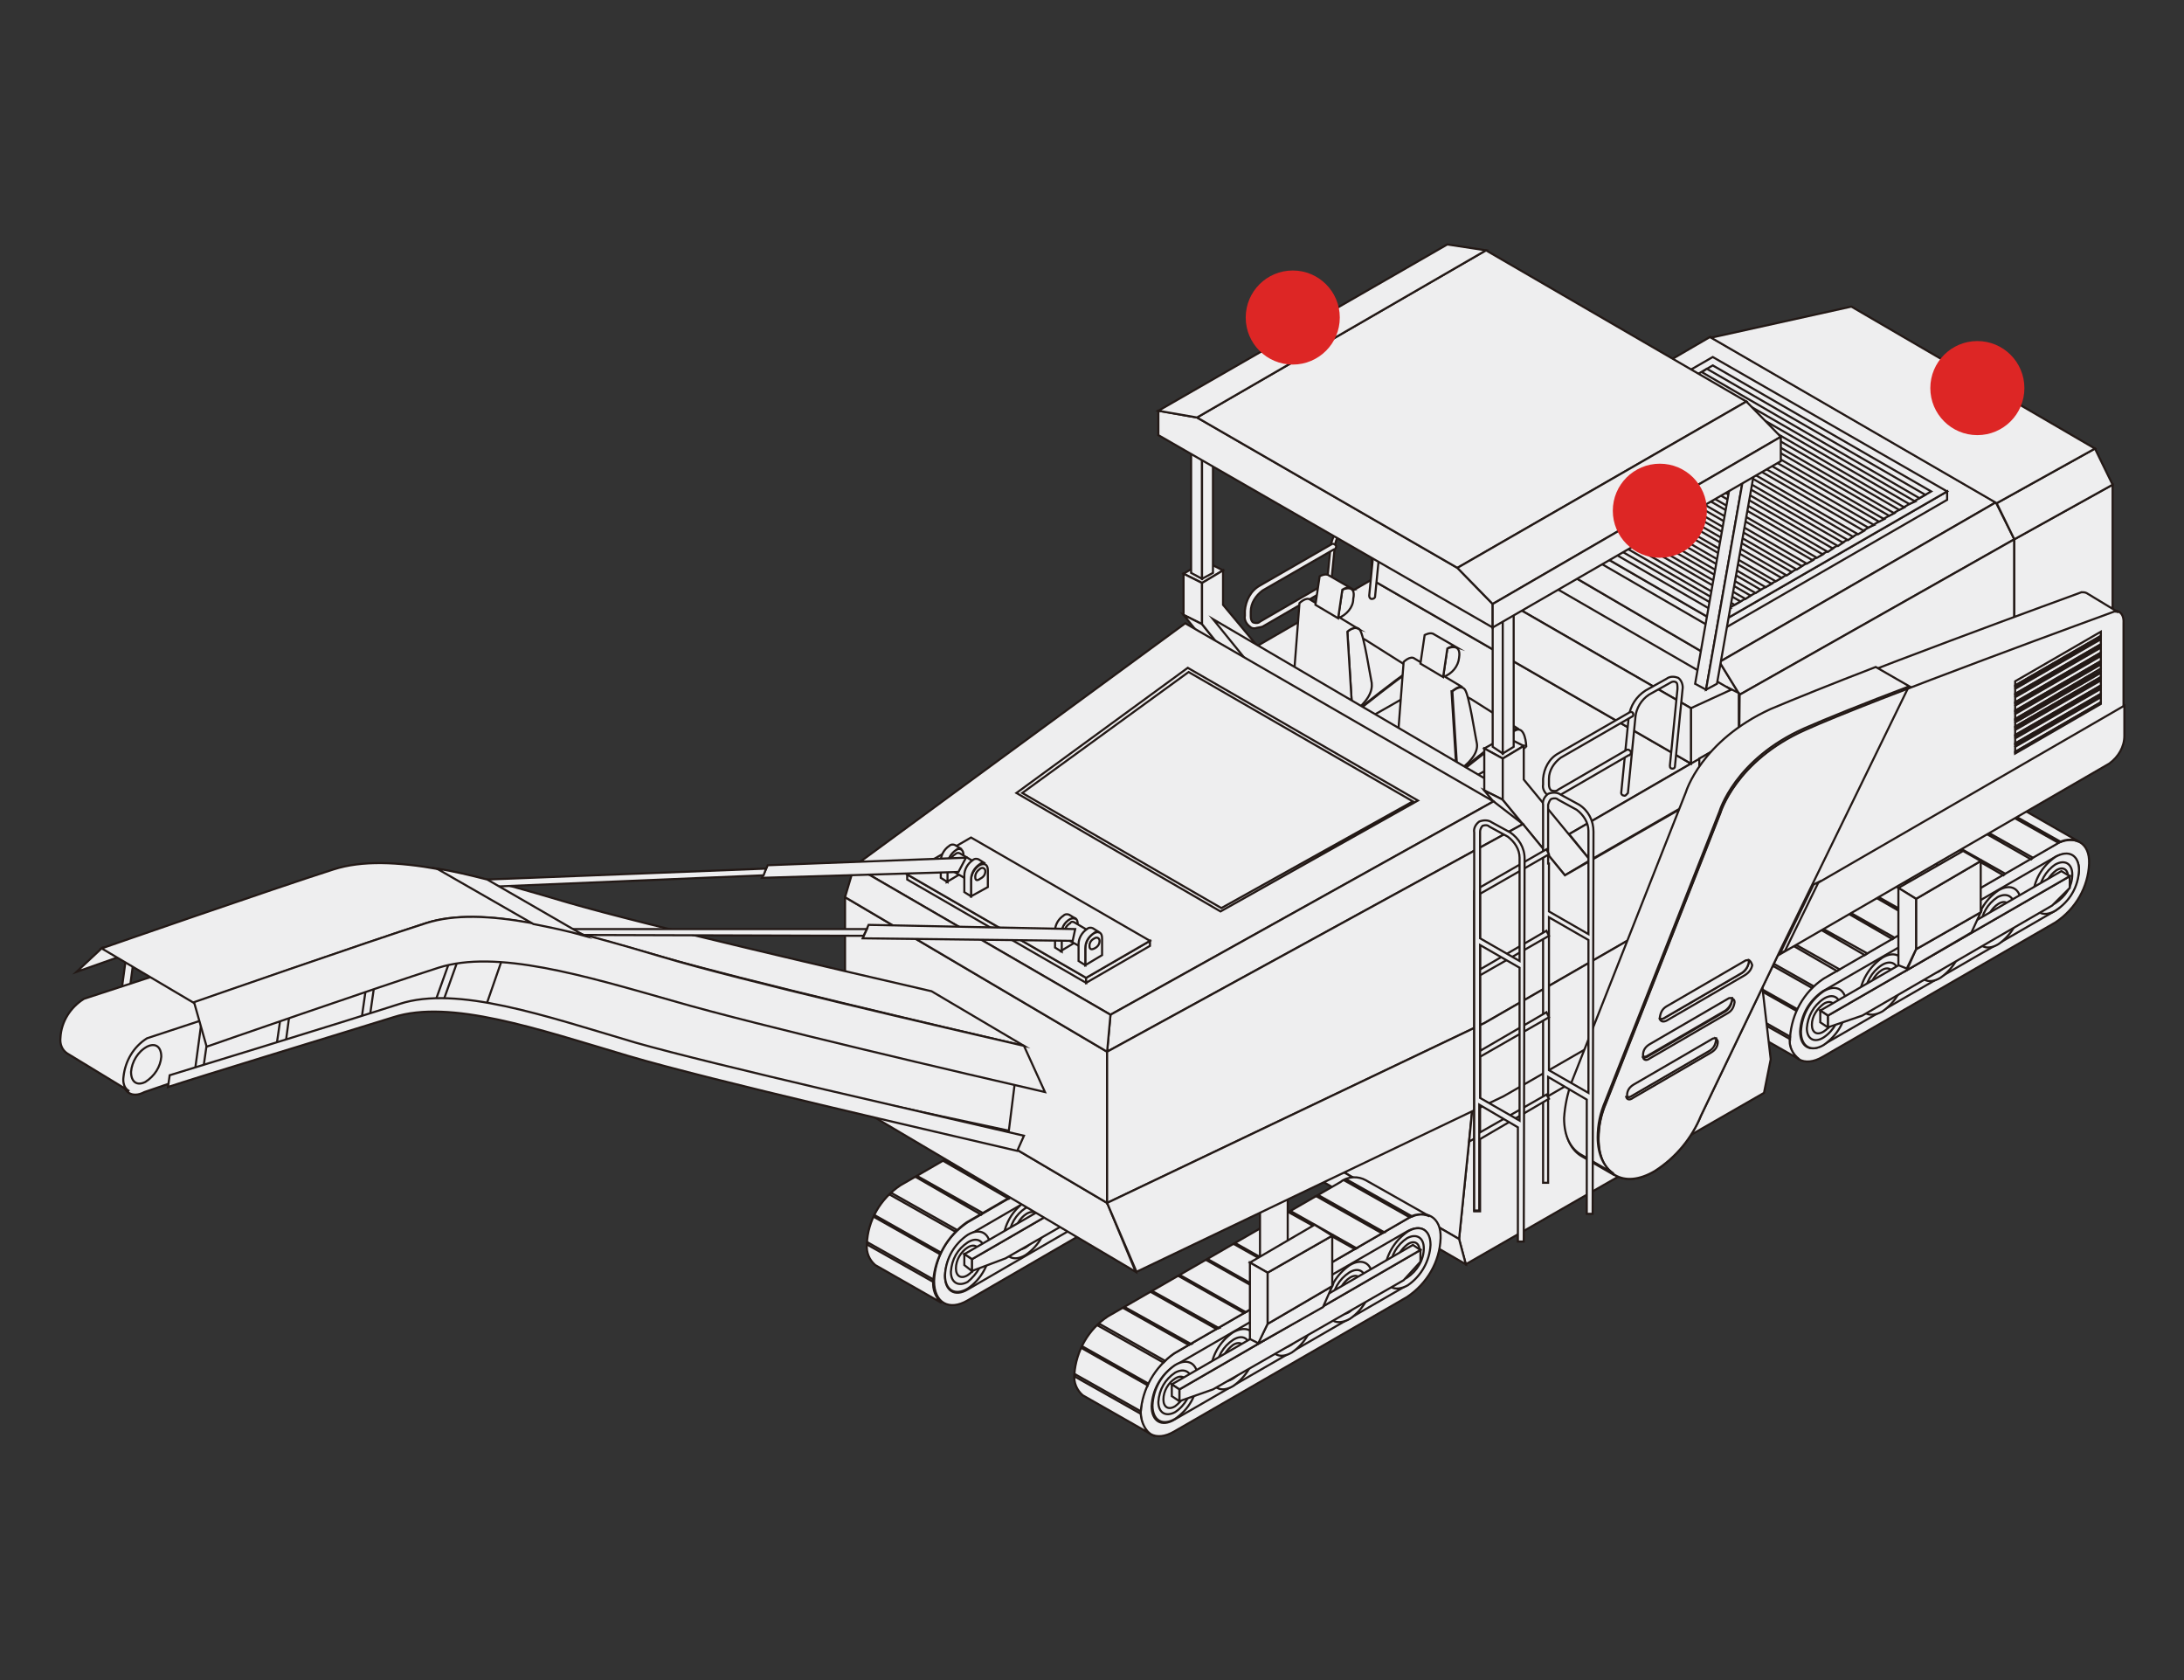 <?xml version="1.0" encoding="utf-8"?>
<!-- Generator: Adobe Illustrator 26.0.1, SVG Export Plug-In . SVG Version: 6.00 Build 0)  -->
<svg version="1.1" id="Layer_1" xmlns="http://www.w3.org/2000/svg" xmlns:xlink="http://www.w3.org/1999/xlink" x="0px" y="0px"
	 viewBox="0 0 260 200" style="enable-background:new 0 0 260 200;" xml:space="preserve">
<rect x="0" y="0" width="260" height="200" fill="#333333" stroke="none"/>
<style type="text/css">
	.st0{fill:#EEEEEF;stroke:#231916;stroke-width:0.25;stroke-miterlimit:10;}
	.st1{fill:#DD2625;}
</style>
<g id="Layer_2_00000060014251160537814460000012240959918324678551_">
	<g id="Layer_1-2">
		<path class="st0" d="M244.7,100.5l-27.7,16c-2.4,1.6-3.9,4.1-4,7c0,2.6,1.8,3.6,4,2.3l27.7-16c2.4-1.6,3.9-4.2,4-7
			C248.8,100.3,247,99.3,244.7,100.5z"/>
		<path class="st0" d="M244.7,102l-27.7,16c-1.6,1.1-2.6,2.8-2.7,4.8c0,1.8,1.2,2.5,2.7,1.6l27.7-16c1.6-1.1,2.6-2.8,2.8-4.8
			C247.5,101.9,246.3,101.2,244.7,102z"/>
		<path class="st0" d="M219.8,119.6c0-1.8-1.2-2.5-2.7-1.6c-1.6,1.1-2.6,2.8-2.7,4.8c0,1.8,1.2,2.5,2.7,1.6
			C218.7,123.3,219.8,121.5,219.8,119.6z"/>
		<path class="st0" d="M219.1,120c0-1.3-0.9-1.8-2-1.1c-1.2,0.8-1.9,2.1-2,3.5c0,1.3,0.9,1.8,2,1.1C218.3,122.7,219,121.4,219.1,120
			z"/>
		<path class="st0" d="M218.5,120.3c0-0.9-0.6-1.3-1.4-0.8c-0.8,0.6-1.4,1.5-1.4,2.5c0,0.9,0.6,1.3,1.4,0.8
			C217.9,122.3,218.5,121.3,218.5,120.3z"/>
		<path class="st0" d="M226.8,115.6c0-1.8-1.2-2.5-2.7-1.6c-1.6,1.1-2.6,2.8-2.8,4.8c0,1.8,1.2,2.5,2.8,1.6
			C225.7,119.3,226.7,117.5,226.8,115.6z"/>
		<path class="st0" d="M226,116c0-1.3-0.9-1.8-2-1.1c-1.2,0.8-1.9,2.1-2,3.5c0,1.3,0.9,1.8,2,1.1C225.2,118.7,225.9,117.4,226,116z"
			/>
		<path class="st0" d="M225.4,116.3c0-0.9-0.6-1.3-1.4-0.8c-0.8,0.5-1.4,1.5-1.4,2.5c0,0.9,0.6,1.3,1.4,0.8
			C224.9,118.3,225.4,117.4,225.4,116.3z"/>
		<path class="st0" d="M233.7,111.6c0-1.8-1.2-2.5-2.7-1.6c-1.6,1.1-2.6,2.8-2.7,4.8c0,1.8,1.2,2.5,2.7,1.6
			C232.6,115.3,233.6,113.5,233.7,111.6z"/>
		<path class="st0" d="M232.9,112c0-1.3-0.9-1.8-2-1.1c-1.2,0.8-1.9,2-2,3.5c0,1.3,0.9,1.8,2,1.2C232.1,114.7,232.8,113.4,232.9,112
			z"/>
		<path class="st0" d="M232.4,112.4c0-0.9-0.6-1.3-1.4-0.8c-0.8,0.6-1.4,1.5-1.4,2.5c0,0.9,0.6,1.3,1.4,0.8
			C231.8,114.3,232.3,113.4,232.4,112.4z"/>
		<path class="st0" d="M240.6,107.6c0-1.8-1.2-2.5-2.7-1.6c-1.6,1.1-2.6,2.8-2.7,4.8c0,1.8,1.2,2.5,2.7,1.6
			C239.5,111.3,240.5,109.5,240.6,107.6z"/>
		<path class="st0" d="M239.8,108c0-1.3-0.9-1.8-2-1.2c-1.2,0.8-1.9,2-2,3.5c0,1.3,0.9,1.8,2,1.2C239,110.7,239.8,109.4,239.8,108z"
			/>
		<path class="st0" d="M239.3,108.4c0-0.9-0.6-1.3-1.4-0.8c-0.8,0.5-1.4,1.5-1.4,2.5c0,0.9,0.6,1.3,1.4,0.8
			C238.7,110.3,239.2,109.4,239.3,108.4z"/>
		<path class="st0" d="M247.5,103.6c0-1.8-1.2-2.5-2.8-1.6c-1.6,1.1-2.6,2.8-2.7,4.8c0,1.8,1.2,2.5,2.7,1.6
			C246.4,107.3,247.4,105.6,247.5,103.6z"/>
		<path class="st0" d="M246.7,104.1c0-1.3-0.9-1.8-2-1.2c-1.2,0.8-1.9,2.1-2,3.5c0,1.3,0.9,1.8,2,1.1
			C245.9,106.7,246.7,105.5,246.7,104.1z"/>
		<path class="st0" d="M246.2,104.4c0-0.9-0.6-1.3-1.4-0.8c-0.8,0.6-1.4,1.5-1.4,2.5c0,0.9,0.6,1.3,1.4,0.8
			C245.6,106.3,246.1,105.4,246.2,104.4z"/>
		<polygon class="st0" points="246.4,105.7 244.3,107.8 221.7,120.9 217.6,122.3 217.6,120.9 246.4,104.3 		"/>
		<path class="st0" d="M213.1,123.5c0.2-2.8,1.6-5.4,4-7l27.7-16c0.8-0.6,1.8-0.7,2.7-0.3l0,0l-7.5-4.3c-0.9-0.5-2.1-0.5-3,0.2
			l-27.7,16c-2.4,1.6-3.9,4.2-4,7c-0.1,0.9,0.3,1.9,1,2.5l7.9,4.5l0,0C213.4,125.5,212.9,124.5,213.1,123.5z"/>
		<path class="st0" d="M245.3,100.2l-0.3,0.1l-7.8-4.4l0.3-0.1L245.3,100.2z"/>
		<polygon class="st0" points="242,102.1 241.8,102.3 233.9,97.8 234.2,97.7 		"/>
		<polygon class="st0" points="238.7,104 238.5,104.2 230.7,99.7 230.9,99.6 		"/>
		<polygon class="st0" points="235.4,105.9 235.2,106.1 227.4,101.6 227.6,101.5 		"/>
		<polygon class="st0" points="232.1,107.8 231.9,108 224.1,103.5 224.3,103.4 		"/>
		<polygon class="st0" points="228.8,109.7 228.6,109.9 220.8,105.4 221,105.3 		"/>
		<polygon class="st0" points="225.5,111.6 225.3,111.8 217.5,107.3 217.7,107.2 		"/>
		<polygon class="st0" points="222.3,113.5 222,113.7 214.2,109.2 214.4,109.1 		"/>
		<polygon class="st0" points="219,115.4 218.7,115.6 210.9,111.1 211.2,111 		"/>
		<path class="st0" d="M215.9,117.4l-0.2,0.2l-7.8-4.4c0.1-0.1,0.1-0.1,0.2-0.2L215.9,117.4z"/>
		<path class="st0" d="M213.9,120.1l-0.1,0.2l-7.8-4.4c0-0.1,0.1-0.2,0.1-0.2L213.9,120.1z"/>
		<path class="st0" d="M213.1,123.5v0.2l-7.8-4.4v-0.3l7.8,4.4V123.5z"/>
		<path class="st0" d="M230.1,84.4c-0.7-0.4-1.5-0.4-2.3,0c-0.3,0.1-0.4,0.4-0.5,0.7v20.2c0,0.3,0.2,0.5,0.5,0.7
			c0.7,0.4,1.5,0.4,2.3,0c0.3-0.1,0.4-0.4,0.5-0.7V85.1C230.5,84.8,230.3,84.5,230.1,84.4z"/>
		<polygon class="st0" points="246.4,104.3 217.6,120.9 216.7,120.3 245.4,103.7 		"/>
		<polygon class="st0" points="217.6,122.3 216.7,121.7 216.7,120.3 217.6,120.9 		"/>
		<polygon class="st0" points="234.7,111 227,115.5 228.1,113 235.8,108.6 		"/>
		<polygon class="st0" points="235.8,108.6 228.1,113 228.1,107 235.8,102.5 		"/>
		<polygon class="st0" points="235.8,102.5 228.1,107 226,105.7 233.7,101.3 		"/>
		<polygon class="st0" points="227,115.3 226,114.9 226,105.7 228.1,107 228.1,113 		"/>
		<polygon class="st0" points="175.3,131.8 209.2,112.3 210.8,126.1 210,130.1 174.5,150.5 173.7,147.5 		"/>
		<polygon class="st0" points="173.7,147.5 135.9,125.6 137.4,109.9 175.3,131.8 		"/>
		<polygon class="st0" points="173.7,147.5 135.9,125.6 136.6,128.6 174.5,150.5 		"/>
		<polygon class="st0" points="209.2,112.3 175.3,131.8 174.9,135.9 209.6,115.9 		"/>
		<path class="st0" d="M167.5,145.1l-27.7,16c-2.4,1.6-3.9,4.2-4,7c0,2.6,1.8,3.6,4,2.3l27.7-16c2.4-1.6,3.9-4.2,4-7
			C171.6,144.9,169.8,143.8,167.5,145.1z"/>
		<path class="st0" d="M167.5,146.6l-27.7,16c-1.6,1.1-2.6,2.8-2.7,4.8c0,1.8,1.2,2.5,2.7,1.6l27.7-16c1.6-1.1,2.6-2.8,2.7-4.8
			C170.3,146.4,169.1,145.7,167.5,146.6z"/>
		<path class="st0" d="M142.6,164.1c0-1.8-1.2-2.5-2.7-1.6c-1.6,1.1-2.6,2.8-2.7,4.8c0,1.8,1.2,2.5,2.7,1.6
			C141.5,167.8,142.5,166.1,142.6,164.1z"/>
		<path class="st0" d="M141.9,164.6c0-1.3-0.9-1.8-2-1.2c-1.2,0.8-1.9,2-2,3.5c0,1.3,0.9,1.8,2,1.2
			C141.1,167.3,141.8,166,141.9,164.6z"/>
		<path class="st0" d="M141.3,164.9c0-0.9-0.6-1.3-1.4-0.8c-0.8,0.5-1.4,1.5-1.4,2.5c0,0.9,0.6,1.3,1.4,0.8
			C140.7,166.8,141.3,165.9,141.3,164.9z"/>
		<path class="st0" d="M149.6,160.2c0-1.8-1.2-2.5-2.8-1.6c-1.6,1.1-2.6,2.8-2.7,4.8c0,1.8,1.2,2.5,2.7,1.6
			C148.4,163.9,149.4,162.1,149.6,160.2z"/>
		<path class="st0" d="M148.8,160.6c0-1.3-0.9-1.8-2-1.1c-1.2,0.8-1.9,2-2,3.5c0,1.3,0.9,1.8,2,1.1C148,163.3,148.7,162,148.8,160.6
			z"/>
		<path class="st0" d="M148.2,160.9c0-0.9-0.6-1.3-1.4-0.8c-0.8,0.6-1.4,1.5-1.4,2.5c0,0.9,0.6,1.3,1.4,0.8
			C147.6,162.8,148.2,161.9,148.2,160.9z"/>
		<path class="st0" d="M156.5,156.2c0-1.8-1.2-2.5-2.7-1.6c-1.6,1.1-2.6,2.8-2.7,4.8c0,1.8,1.2,2.5,2.7,1.6
			C155.4,159.9,156.4,158.1,156.5,156.2z"/>
		<path class="st0" d="M155.7,156.6c0-1.3-0.9-1.8-2-1.1c-1.2,0.8-1.9,2.1-2,3.5c0,1.3,0.9,1.8,2,1.1
			C154.9,159.3,155.6,158,155.7,156.6z"/>
		<path class="st0" d="M155.2,156.9c0-0.9-0.6-1.3-1.4-0.8c-0.8,0.6-1.4,1.5-1.4,2.5c0,0.9,0.6,1.3,1.4,0.8
			C154.6,158.8,155.1,157.9,155.2,156.9z"/>
		<path class="st0" d="M163.4,152.2c0-1.8-1.2-2.5-2.7-1.6c-1.6,1.1-2.6,2.8-2.8,4.8c0,1.8,1.2,2.5,2.8,1.6
			C162.3,155.9,163.3,154.1,163.4,152.2z"/>
		<path class="st0" d="M162.6,152.6c0-1.3-0.9-1.8-2-1.1c-1.2,0.8-1.9,2-2,3.5c0,1.3,0.9,1.8,2,1.2
			C161.8,155.3,162.5,154,162.6,152.6z"/>
		<path class="st0" d="M162.1,152.9c0-0.9-0.6-1.3-1.4-0.8c-0.8,0.5-1.4,1.5-1.4,2.5c0,0.9,0.6,1.3,1.4,0.8
			C161.5,154.8,162,153.9,162.1,152.9z"/>
		<path class="st0" d="M170.3,148.2c0-1.8-1.2-2.5-2.7-1.6c-1.6,1.1-2.6,2.8-2.8,4.8c0,1.8,1.2,2.5,2.8,1.6
			C169.2,151.9,170.2,150.1,170.3,148.2z"/>
		<path class="st0" d="M169.5,148.6c0-1.3-0.9-1.8-2-1.2c-1.2,0.8-1.9,2-2,3.5c0,1.3,0.9,1.8,2,1.2
			C168.7,151.3,169.5,150,169.5,148.6z"/>
		<path class="st0" d="M169,148.9c0-0.9-0.6-1.3-1.4-0.8c-0.8,0.6-1.4,1.5-1.4,2.5c0,0.9,0.6,1.3,1.4,0.8
			C168.4,150.9,168.9,149.9,169,148.9z"/>
		<polygon class="st0" points="169.1,150.2 167.1,152.4 144.4,165.4 140.4,166.8 140.4,165.4 169.1,148.8 		"/>
		<path class="st0" d="M135.8,168.1c0.2-2.8,1.7-5.4,4-7l27.7-16c0.8-0.6,1.8-0.7,2.7-0.3l0,0l-7.6-4.3c-0.9-0.5-2.1-0.5-3,0.2
			l-27.7,16c-2.3,1.5-3.8,4.1-4,6.9c-0.1,1,0.3,1.9,1,2.5l7.9,4.5l0,0C136.2,170,135.8,169.1,135.8,168.1z"/>
		<path class="st0" d="M168.1,144.8l-0.3,0.1l-7.8-4.4l0.3-0.1L168.1,144.8z"/>
		<polygon class="st0" points="164.8,146.7 164.5,146.8 156.7,142.4 157,142.3 		"/>
		<polygon class="st0" points="161.5,148.6 161.3,148.7 153.4,144.3 153.7,144.2 		"/>
		<polygon class="st0" points="158.2,150.5 158,150.6 150.1,146.2 150.4,146.1 		"/>
		<polygon class="st0" points="154.9,152.4 154.7,152.5 146.9,148.1 147.1,148 		"/>
		<polygon class="st0" points="151.6,154.3 151.4,154.4 143.6,150 143.8,149.9 		"/>
		<polygon class="st0" points="148.3,156.2 148.1,156.3 140.3,151.9 140.5,151.8 		"/>
		<polygon class="st0" points="145.1,158.1 144.8,158.2 137,153.8 137.2,153.7 		"/>
		<polygon class="st0" points="141.8,160 141.5,160.1 133.7,155.7 133.9,155.6 		"/>
		<path class="st0" d="M138.7,162l-0.2,0.2l-7.8-4.4l0.2-0.2L138.7,162z"/>
		<path class="st0" d="M136.7,164.7c0,0.1-0.1,0.1-0.1,0.2l-7.8-4.4c0-0.1,0.1-0.1,0.1-0.2L136.7,164.7z"/>
		<path class="st0" d="M135.8,168.1c0,0.1,0,0.1,0,0.2l-7.8-4.4v-0.3l7.8,4.4C135.8,168,135.8,168.1,135.8,168.1z"/>
		<path class="st0" d="M152.8,129c-0.7-0.4-1.5-0.4-2.3,0c-0.3,0.1-0.4,0.4-0.5,0.7v20.2c0,0.3,0.2,0.5,0.5,0.7
			c0.7,0.4,1.5,0.4,2.3,0c0.3-0.1,0.4-0.4,0.5-0.7v-20.2C153.3,129.3,153.1,129.1,152.8,129z"/>
		<polygon class="st0" points="169.1,148.8 140.4,165.4 139.5,164.8 168.2,148.2 		"/>
		<polygon class="st0" points="140.4,166.8 139.5,166.2 139.5,164.8 140.4,165.4 		"/>
		<polygon class="st0" points="157.5,155.6 149.7,160 150.9,157.6 158.6,153.1 		"/>
		<polygon class="st0" points="158.6,153.1 150.9,157.6 150.9,151.5 158.6,147.1 		"/>
		<polygon class="st0" points="158.6,147.1 150.9,151.5 148.8,150.3 156.5,145.8 		"/>
		<polygon class="st0" points="149.8,159.9 148.8,159.4 148.8,150.3 150.9,151.5 150.9,157.6 		"/>
		<path class="st0" d="M142.8,129.5l-27.6,16c-2.4,1.6-3.9,4.2-4,7c0,2.6,1.8,3.6,4,2.3l27.6-16c2.4-1.5,3.9-4.1,4-7
			C146.9,129.3,145.1,128.2,142.8,129.5z"/>
		<path class="st0" d="M142.8,131.1l-27.6,16c-1.6,1.1-2.6,2.8-2.7,4.8c0,1.8,1.2,2.5,2.7,1.6l27.6-16c1.6-1.1,2.6-2.8,2.8-4.8
			C145.6,130.8,144.3,130.2,142.8,131.1z"/>
		<path class="st0" d="M117.9,148.6c0-1.8-1.2-2.5-2.7-1.6c-1.6,1.1-2.6,2.8-2.7,4.8c0,1.8,1.2,2.5,2.7,1.6
			C116.8,152.3,117.8,150.5,117.9,148.6z"/>
		<path class="st0" d="M117.2,149c0-1.3-0.9-1.8-2-1.1c-1.2,0.8-1.9,2-2,3.5c0,1.3,0.9,1.8,2,1.2C116.3,151.7,117.1,150.4,117.2,149
			z"/>
		<path class="st0" d="M116.6,149.3c0-0.9-0.6-1.3-1.4-0.8c-0.8,0.5-1.4,1.5-1.4,2.5c0,0.9,0.6,1.3,1.4,0.8
			C116,151.3,116.5,150.3,116.6,149.3z"/>
		<path class="st0" d="M124.8,144.6c0-1.8-1.2-2.5-2.7-1.6c-1.6,1.1-2.6,2.8-2.7,4.8c0,1.8,1.2,2.5,2.7,1.6
			C123.7,148.3,124.7,146.5,124.8,144.6z"/>
		<path class="st0" d="M124.1,145c0-1.3-0.9-1.8-2-1.2c-1.2,0.8-1.9,2-2,3.5c0,1.3,0.9,1.8,2,1.2C123.3,147.7,124,146.4,124.1,145z"
			/>
		<path class="st0" d="M123.6,145.3c0-0.9-0.6-1.3-1.4-0.8c-0.8,0.5-1.4,1.5-1.4,2.5c0,0.9,0.6,1.3,1.4,0.8
			C123,147.3,123.5,146.3,123.6,145.3z"/>
		<path class="st0" d="M131.7,140.6c0-1.8-1.2-2.5-2.7-1.6c-1.6,1.1-2.6,2.8-2.7,4.8c0,1.8,1.2,2.5,2.7,1.6
			C130.6,144.3,131.6,142.5,131.7,140.6z"/>
		<path class="st0" d="M131,141c0-1.3-0.9-1.8-2-1.2c-1.2,0.8-1.9,2.1-2,3.5c0,1.3,0.9,1.8,2,1.1C130.2,143.7,130.9,142.4,131,141z"
			/>
		<path class="st0" d="M130.4,141.3c0-0.9-0.6-1.3-1.4-0.8c-0.8,0.6-1.4,1.5-1.4,2.5c0,0.9,0.6,1.3,1.4,0.8
			C129.8,143.3,130.4,142.4,130.4,141.3z"/>
		<path class="st0" d="M138.7,136.6c0-1.8-1.2-2.5-2.7-1.6c-1.6,1.1-2.6,2.8-2.7,4.8c0,1.8,1.2,2.5,2.7,1.6
			C137.6,140.3,138.6,138.5,138.7,136.6z"/>
		<path class="st0" d="M137.9,137c0-1.3-0.9-1.8-2-1.1c-1.2,0.8-1.9,2-2,3.5c0,1.3,0.9,1.8,2,1.1C137.1,139.7,137.8,138.4,137.9,137
			z"/>
		<path class="st0" d="M137.3,137.4c0-0.9-0.6-1.3-1.4-0.8c-0.8,0.6-1.4,1.5-1.4,2.5c0,0.9,0.6,1.3,1.4,0.8
			C136.8,139.3,137.3,138.4,137.3,137.4z"/>
		<path class="st0" d="M145.6,132.6c0-1.8-1.2-2.5-2.8-1.6c-1.6,1.1-2.6,2.8-2.7,4.8c0,1.8,1.2,2.5,2.7,1.6
			C144.4,136.3,145.5,134.5,145.6,132.6z"/>
		<path class="st0" d="M144.8,133c0-1.3-0.9-1.8-2-1.1c-1.2,0.8-1.9,2.1-2,3.5c0,1.3,0.9,1.8,2,1.1C144,135.7,144.7,134.4,144.8,133
			z"/>
		<path class="st0" d="M144.2,133.4c0-0.9-0.6-1.3-1.4-0.8c-0.8,0.6-1.4,1.5-1.4,2.5c0,0.9,0.6,1.3,1.4,0.8
			C143.7,135.3,144.2,134.4,144.2,133.4z"/>
		<polygon class="st0" points="144.4,134.7 142.3,136.8 119.7,149.8 115.7,151.3 115.7,149.9 144.4,133.3 		"/>
		<path class="st0" d="M111.1,152.5c0.2-2.8,1.7-5.4,4-7l27.6-16c0.8-0.6,1.8-0.7,2.7-0.3l0,0l-7.5-4.3c-0.9-0.5-2.1-0.4-3,0.2
			l-27.7,16c-2.4,1.6-3.9,4.2-4,7c-0.1,1,0.3,1.9,1,2.5l7.9,4.5l0,0C111.4,154.5,111,153.5,111.1,152.5z"/>
		<path class="st0" d="M143.4,129.3l-0.3,0.1l-7.9-4.4l0.3-0.1L143.4,129.3z"/>
		<polygon class="st0" points="140.1,131.1 139.8,131.3 132,126.8 132.3,126.7 		"/>
		<polygon class="st0" points="136.8,133 136.5,133.2 128.7,128.7 129,128.6 		"/>
		<polygon class="st0" points="133.5,134.9 133.3,135.1 125.4,130.6 125.7,130.5 		"/>
		<polygon class="st0" points="130.2,136.8 130,137 122.1,132.5 122.4,132.4 		"/>
		<polygon class="st0" points="126.9,138.7 126.7,138.9 118.8,134.4 119.1,134.3 		"/>
		<polygon class="st0" points="123.6,140.6 123.4,140.8 115.6,136.3 115.8,136.2 		"/>
		<polygon class="st0" points="120.3,142.5 120.1,142.7 112.3,138.2 112.5,138.1 		"/>
		<polygon class="st0" points="117,144.4 116.8,144.6 109,140.1 109.2,140 		"/>
		<path class="st0" d="M113.9,146.4l-0.2,0.2l-7.8-4.4l0.2-0.2L113.9,146.4z"/>
		<path class="st0" d="M112,149.1l-0.1,0.2l-7.8-4.4c0-0.1,0.1-0.1,0.1-0.2L112,149.1z"/>
		<path class="st0" d="M111.1,152.5v0.1l-7.8-4.4v-0.3l7.8,4.4V152.5z"/>
		<path class="st0" d="M128.1,113.4c-0.7-0.4-1.5-0.4-2.3,0c-0.3,0.1-0.4,0.4-0.5,0.7v20.2c0,0.3,0.2,0.5,0.5,0.7
			c0.7,0.4,1.5,0.4,2.3,0c0.3-0.1,0.4-0.4,0.5-0.7v-20.2C128.6,113.8,128.4,113.5,128.1,113.4z"/>
		<polygon class="st0" points="144.4,133.3 115.7,149.9 114.8,149.3 143.5,132.7 		"/>
		<polygon class="st0" points="115.7,151.3 114.8,150.6 114.8,149.3 115.7,149.9 		"/>
		<polygon class="st0" points="132.7,140 125,144.5 126.2,142 133.9,137.6 		"/>
		<polygon class="st0" points="133.9,137.6 126.2,142 126.2,136 133.9,131.5 		"/>
		<polygon class="st0" points="133.9,131.5 126.2,136 124.1,134.7 131.8,130.2 		"/>
		<polygon class="st0" points="125.1,144.3 124.1,143.9 124.1,134.7 126.2,136 126.2,142 		"/>
		<polygon class="st0" points="171,59.1 204.7,78.8 207.1,82.7 207,91.1 169.3,74.2 		"/>
		<polygon class="st0" points="203.6,40.1 171,59.1 204.7,78.8 237.6,59.8 		"/>
		<polygon class="st0" points="239.8,64.2 207.1,82.7 204.7,78.8 237.6,59.8 		"/>
		<polygon class="st0" points="239.8,95.5 206.8,114.5 207.1,82.7 239.8,64.2 		"/>
		<polygon class="st0" points="239.8,95.5 251.5,85.6 251.5,57.7 239.8,64.2 		"/>
		<polygon class="st0" points="237.7,59.9 249.4,53.4 251.5,57.7 239.8,64.2 		"/>
		<polygon class="st0" points="220.4,36.5 203.7,40.2 237.7,59.9 249.4,53.4 		"/>
		<polygon class="st0" points="176.8,59.1 176.8,58.1 204.6,74.2 204.6,75.2 		"/>
		<polygon class="st0" points="204.6,74.2 231.8,58.5 231.8,59.5 204.6,75.2 		"/>
		<polygon class="st0" points="176.8,58.1 203.9,42.5 231.8,58.5 204.6,74.2 		"/>
		<polygon class="st0" points="178.7,58.1 203.9,43.5 229.9,58.5 204.6,73.1 		"/>
		<polygon class="st0" points="229.2,58.9 228.5,59.3 228.5,59.3 202.6,44.3 203.2,43.9 		"/>
		<polygon class="st0" points="228,59.7 227.3,60 201.3,45 202,44.7 		"/>
		<polygon class="st0" points="226.7,60.4 226.1,60.7 200.1,45.7 200.8,45.4 		"/>
		<polygon class="st0" points="225.5,61.1 224.9,61.4 198.9,46.4 199.5,46.1 		"/>
		<polygon class="st0" points="224.3,61.8 223.7,62.1 197.7,47.1 198.3,46.8 		"/>
		<polygon class="st0" points="223.1,62.5 222.4,62.8 196.4,47.9 197.1,47.5 		"/>
		<polygon class="st0" points="221.9,63.2 221.2,63.6 195.2,48.6 195.9,48.2 		"/>
		<polygon class="st0" points="220.6,63.9 220,64.3 194,49.3 194.7,48.9 		"/>
		<polygon class="st0" points="219.4,64.6 218.8,65 192.8,50 193.4,49.6 		"/>
		<polygon class="st0" points="218.2,65.3 217.6,65.7 191.6,50.7 192.2,50.3 		"/>
		<polygon class="st0" points="217,66 216.3,66.4 190.3,51.4 191,51 		"/>
		<polygon class="st0" points="215.8,66.7 215.1,67.1 189.1,52.1 189.8,51.7 		"/>
		<polygon class="st0" points="214.5,67.4 213.9,67.8 187.9,52.8 188.5,52.4 		"/>
		<polygon class="st0" points="213.3,68.1 212.7,68.5 186.7,53.5 187.3,53.1 		"/>
		<polygon class="st0" points="212.1,68.8 211.4,69.2 185.4,54.2 186.1,53.8 		"/>
		<polygon class="st0" points="210.9,69.5 210.2,69.9 184.2,54.9 184.9,54.5 		"/>
		<polygon class="st0" points="209.6,70.2 209,70.6 183,55.6 183.7,55.2 		"/>
		<polygon class="st0" points="208.4,70.9 207.8,71.3 181.8,56.3 182.4,55.9 		"/>
		<polygon class="st0" points="207.2,71.6 206.5,72 180.6,57 181.2,56.6 		"/>
		<polygon class="st0" points="206,72.4 205.3,72.7 179.3,57.7 180,57.4 		"/>
		<polygon class="st0" points="135.2,151.4 104.1,133 100.6,124.8 131.8,143.2 		"/>
		<polygon class="st0" points="131.8,143.2 100.6,124.8 100.6,106.8 131.8,125.2 		"/>
		<polygon class="st0" points="181.8,97.8 154.5,82.1 151.1,84 178.4,99.8 		"/>
		<polygon class="st0" points="201.3,90.9 186.8,99.3 148.8,77.4 163.3,69 		"/>
		<polygon class="st0" points="201.3,95.6 207,92.3 207,82.5 205.6,81.8 201.3,84.3 		"/>
		<polygon class="st0" points="203.9,89.4 203.9,94 189.3,102.4 186.8,99.3 		"/>
		<polygon class="st0" points="203.9,94 202.3,95 202.3,90.3 203.9,89.4 		"/>
		<polygon class="st0" points="145.6,67.9 143.1,69.4 140.9,68.3 143.4,66.8 		"/>
		<polygon class="st0" points="143.1,74.3 143.1,69.4 140.9,68.3 140.9,73.2 		"/>
		<polygon class="st0" points="143.1,74.3 150.4,83.4 148.2,82.2 140.9,73.2 		"/>
		<polygon class="st0" points="145.6,67.9 145.6,72 153.5,81.5 150.4,83.4 143.1,74.3 143.1,69.4 		"/>
		<polygon class="st0" points="143.1,52.8 143.1,68.9 141.8,68.2 141.8,52 		"/>
		<polygon class="st0" points="144.4,52 143.1,52.8 143.1,68.9 144.4,68.2 		"/>
		<polygon class="st0" points="206.1,82.1 201.3,84.3 163.3,62.4 167.7,59.9 		"/>
		<polygon class="st0" points="201.3,90.9 201.3,84.3 163.3,62.4 163.3,69 		"/>
		<polygon class="st0" points="207.9,54.8 203.1,82.1 201.8,81.4 206.6,54.1 		"/>
		<polygon class="st0" points="209.2,54.1 207.9,54.8 203.1,82.1 204.4,81.4 		"/>
		<path class="st0" d="M193.3,94.7L193.3,94.7c-0.2,0-0.3-0.2-0.3-0.3c0,0,0,0,0,0l0.9-9.1c0.2-1.3,0.9-2.4,2-3.1l2.5-1.4
			c0.4-0.3,0.9-0.3,1.4-0.1c0.4,0.3,0.6,0.9,0.5,1.4l-0.9,9.1c0,0.2-0.1,0.3-0.3,0.3c-0.2,0-0.3-0.1-0.3-0.3c0,0,0-0.1,0-0.1
			l0.9-9.1c0-0.4,0-0.7-0.2-0.8c-0.2-0.1-0.4-0.1-0.7,0.1l-2.5,1.4c-0.9,0.6-1.5,1.6-1.6,2.6l-0.9,9.1
			C193.6,94.6,193.5,94.8,193.3,94.7C193.3,94.7,193.3,94.7,193.3,94.7z"/>
		<path class="st0" d="M184.9,94.9c-0.2,0-0.4-0.1-0.6-0.2c-0.4-0.3-0.7-0.8-0.6-1.3v-0.7c0.1-1.2,0.7-2.4,1.8-3l8.5-4.9
			c0.2-0.1,0.4,0,0.4,0.1c0.1,0.2,0,0.4-0.1,0.4l0,0l-8.5,4.9c-0.8,0.6-1.4,1.5-1.4,2.5v0.7c0,0.3,0.1,0.6,0.3,0.7
			c0.3,0.1,0.6,0.1,0.8-0.1l8.1-4.7c0.1-0.1,0.3-0.1,0.5,0.1c0.1,0.1,0.1,0.3-0.1,0.5c0,0,0,0-0.1,0l-8.1,4.7
			C185.6,94.8,185.2,94.9,184.9,94.9z"/>
		<path class="st0" d="M157.8,74.6L157.8,74.6c-0.2,0-0.3-0.2-0.3-0.4l0.9-9.1c0.2-1.3,0.9-2.4,1.9-3.1l2.4-1.4
			c0.4-0.3,0.9-0.3,1.4-0.1c0.4,0.3,0.6,0.9,0.5,1.4l-0.9,9.1c0,0.2-0.2,0.3-0.4,0.3s-0.3-0.2-0.3-0.4l0.9-9.1
			c0.1-0.3,0-0.6-0.2-0.8c-0.2-0.1-0.5,0-0.7,0.1l-2.5,1.4c-0.9,0.6-1.5,1.6-1.6,2.6l-0.9,9.1C158.1,74.4,157.9,74.6,157.8,74.6z"/>
		<path class="st0" d="M149.4,74.8c-0.2,0-0.4,0-0.6-0.2c-0.4-0.3-0.7-0.8-0.6-1.3v-0.6c0.1-1.2,0.7-2.4,1.8-3l8.5-4.9
			c0.1-0.1,0.3-0.1,0.5,0.1c0.1,0.1,0.1,0.3-0.1,0.5c0,0,0,0-0.1,0l-8.5,4.9c-0.8,0.6-1.4,1.5-1.4,2.5v0.6c0,0.3,0.1,0.6,0.3,0.7
			c0.3,0.1,0.6,0.1,0.8-0.1l8.1-4.7c0.1-0.1,0.3-0.1,0.5,0.1c0.1,0.1,0.1,0.3-0.1,0.5c0,0,0,0-0.1,0l-8.1,4.7
			C150,74.7,149.7,74.7,149.4,74.8z"/>
		<path class="st0" d="M162.6,76.2c-0.7-0.4-1.4-0.7-1.9-0.3c-1.1,0.9-5.8,4.4-5.8,4.4l0.1,1.6l7,4l-0.1-1.6c0,0,4.5-3.6,5.8-4.4
			c0.2-0.1,0.4-0.2,0.6-0.1L162.6,76.2z"/>
		<path class="st0" d="M161,84.9l-0.6-9.7c0,0,1-0.9,1.5-0.2s1.2,5.4,1.4,6.3C163.4,82.2,163,83.4,161,84.9z"/>
		<path class="st0" d="M162,86l-0.1-1.6c0,0,4.5-3.6,5.8-4.4c1.3-0.7,1.4,1.8,1.4,1.9S162,86,162,86z"/>
		<path class="st0" d="M159.3,73.6l0.5-3.4c0,0,1.7-0.8,1.3,1.1C161.1,72.3,160.3,73.2,159.3,73.6z"/>
		<path class="st0" d="M161.6,74.8L161.6,74.8l-5.6-3.4c-0.5-0.4-1.3,0.4-1.3,0.4l-0.7,9.1l7,4l-0.6-9.7
			C160.4,75.2,161,74.6,161.6,74.8z"/>
		<path class="st0" d="M160.8,70L160.8,70l-2.6-1.5c-0.4-0.3-1.1,0.1-1.1,0.1l-0.5,3.4l2.7,1.6l0.5-3.4
			C160.1,70,160.4,69.9,160.8,70z"/>
		<path class="st0" d="M175.1,83.2c-0.7-0.4-1.4-0.7-1.9-0.3c-1.1,0.9-5.8,4.4-5.8,4.4l0.1,1.6l7,4l-0.1-1.6c0,0,4.5-3.6,5.8-4.4
			c0.2-0.1,0.4-0.2,0.6-0.1L175.1,83.2z"/>
		<path class="st0" d="M173.5,91.9l-0.6-9.6c0,0,1-0.9,1.5-0.2c0.5,0.7,1.2,5.4,1.4,6.3S175.5,90.4,173.5,91.9z"/>
		<path class="st0" d="M174.6,93l-0.1-1.6c0,0,4.5-3.6,5.8-4.4c1.3-0.8,1.4,1.8,1.4,1.9S174.6,93,174.6,93z"/>
		<path class="st0" d="M171.8,80.6l0.5-3.4c0,0,1.7-0.8,1.4,1.1C173.6,79.3,172.9,80.2,171.8,80.6z"/>
		<path class="st0" d="M174.1,81.8L174.1,81.8l-5.7-3.4c-0.5-0.4-1.3,0.4-1.3,0.4l-0.7,9.1l7,4l-0.6-9.6
			C172.9,82.3,173.6,81.6,174.1,81.8z"/>
		<path class="st0" d="M173.3,77L173.3,77l-2.6-1.5c-0.4-0.3-1.1,0.1-1.1,0.1l-0.5,3.4l2.7,1.6l0.5-3.4C172.6,77,173,76.9,173.3,77z
			"/>
		<polygon class="st0" points="185.4,102.5 151.7,82.7 144.4,73.7 178,93.4 		"/>
		<polygon class="st0" points="181.4,88.8 178.9,90.3 176.7,89.1 179.2,87.7 		"/>
		<polygon class="st0" points="178.9,95.2 178.9,90.3 176.7,89.1 176.7,94.1 		"/>
		<polygon class="st0" points="178.9,95.2 186.3,104.2 184.1,103.1 176.7,94.1 		"/>
		<polygon class="st0" points="181.4,88.8 181.4,92.8 189.3,102.4 186.3,104.2 178.9,95.2 178.9,90.3 		"/>
		<polygon class="st0" points="178.9,73.5 178.9,89.7 177.7,88.9 177.7,72.8 		"/>
		<polygon class="st0" points="180.2,72.8 178.9,73.5 178.9,89.7 180.2,88.9 		"/>
		<polygon class="st0" points="137.9,48.9 142.5,49.7 173.5,67.6 177.7,71.9 177.7,74.7 137.9,51.8 		"/>
		<polygon class="st0" points="207.9,47.8 173.5,67.6 142.5,49.7 176.9,29.8 		"/>
		<polygon class="st0" points="207.9,47.8 173.5,67.6 177.7,71.9 212,52 		"/>
		<polygon class="st0" points="212,54.9 177.7,74.7 177.7,71.9 212,52 		"/>
		<polygon class="st0" points="172.3,29.1 137.9,48.9 142.5,49.7 176.9,29.8 		"/>
		<polygon class="st0" points="177.8,95.4 132.2,120.8 101.7,103.1 141.1,74.2 		"/>
		<path class="st0" d="M145.3,108.5L145.3,108.5l-24.3-14.1l20.4-14.9l27.4,15.8L145.3,108.5z M121.7,94.4l23.7,13.7l22.8-12.7
			l-26.7-15.4L121.7,94.4z"/>
		<polygon class="st0" points="177.8,95.4 132.2,120.8 131.8,125.2 181.3,98.1 		"/>
		<polygon class="st0" points="131.8,125.2 132.2,120.8 101.7,103.1 100.6,106.8 		"/>
		<polygon class="st0" points="176.7,121.8 206.9,104.4 207,92.3 186.3,104.2 181.3,98.1 131.8,125.2 131.8,143.2 		"/>
		<polygon class="st0" points="206.9,104.4 176.7,121.8 131.8,143.2 135.3,151.4 179,130.5 206.8,114.5 		"/>
		<path class="st0" d="M251.7,72.7c0,0-29.1,10.6-36.8,14.1c-8.3,3.8-10.1,9.9-10.1,9.9l-13.6,34.5c-0.6,1.4-0.9,2.8-0.9,4.3
			c0,4.3,3,6.1,6.7,3.9c2.5-1.6,4.4-3.9,5.5-6.6l9.3-19.4L251,90.8c1.1-0.8,1.8-2,1.8-3.3V74.2C252.9,72.6,251.7,72.7,251.7,72.7z"
			/>
		<path class="st0" d="M214.9,86.8c-8.3,3.8-10.1,9.9-10.1,9.9l-13.6,34.5c-0.6,1.4-0.9,2.8-0.9,4.3c0,4.3,3,6.1,6.7,3.9
			c2.5-1.6,4.4-3.9,5.5-6.6l9.3-19.4l15.5-31.8C222.1,83.8,217.4,85.7,214.9,86.8z"/>
		<path class="st0" d="M204.2,123.6c0,0.1,0,0.1,0,0.2c0,0.5-0.3,1-0.8,1.3l-9.3,5.4c-0.2,0.1-0.3,0.1-0.5,0.1
			c0.1,0.3,0.4,0.4,0.8,0.1l9.3-5.4c0.5-0.3,0.8-0.7,0.8-1.3C204.5,123.9,204.4,123.7,204.2,123.6z"/>
		<path class="st0" d="M203.5,125.1c0.5-0.3,0.7-0.7,0.8-1.3c0-0.1,0-0.1,0-0.2c-0.2,0-0.4,0-0.5,0.1l-9.3,5.4
			c-0.5,0.3-0.8,0.7-0.8,1.3c0,0.1,0,0.1,0,0.2c0.2,0,0.4,0,0.5-0.1L203.5,125.1z"/>
		<path class="st0" d="M206.2,118.9c0,0.1,0,0.1,0,0.2c-0.1,0.5-0.3,1-0.8,1.3l-9.3,5.4c-0.2,0.1-0.3,0.1-0.5,0.1
			c0.1,0.3,0.4,0.4,0.8,0.1l9.3-5.4c0.5-0.3,0.7-0.7,0.8-1.3C206.5,119.1,206.4,118.9,206.2,118.9z"/>
		<path class="st0" d="M205.4,120.3c0.4-0.3,0.7-0.7,0.8-1.3c0-0.1,0-0.1,0-0.2c-0.2,0-0.4,0-0.5,0.1l-9.3,5.4
			c-0.5,0.3-0.8,0.7-0.8,1.3c0,0.1,0,0.1,0,0.2c0.2,0,0.4,0,0.5-0.1L205.4,120.3z"/>
		<path class="st0" d="M208.2,114.3c0,0.1,0,0.1,0,0.2c-0.1,0.5-0.3,1-0.8,1.3l-9.3,5.4c-0.2,0.1-0.3,0.1-0.5,0.1
			c0.1,0.3,0.4,0.4,0.8,0.2l9.3-5.4c0.5-0.3,0.8-0.7,0.9-1.2C208.5,114.6,208.4,114.4,208.2,114.3z"/>
		<path class="st0" d="M207.4,115.8c0.4-0.3,0.7-0.7,0.8-1.3c0-0.1,0-0.1,0-0.2c-0.2,0-0.4,0-0.5,0.1l-9.3,5.4
			c-0.5,0.3-0.7,0.7-0.8,1.3c0,0.1,0,0.1,0,0.2c0.2,0,0.4,0,0.5-0.1L207.4,115.8z"/>
		<path class="st0" d="M215.9,105.4l-4,8.2l39.2-22.7c1.1-0.8,1.8-2,1.8-3.3V84L215.9,105.4z"/>
		<path class="st0" d="M216.5,105l-0.6,0.3l-4,8.2l0.6-0.3L216.5,105z"/>
		<polygon class="st0" points="250.1,75.7 239.9,81.6 239.9,81.1 250.1,75.2 		"/>
		<polygon class="st0" points="250.1,75.7 239.9,81.6 239.9,81.8 250.1,75.9 		"/>
		<polygon class="st0" points="250.1,76.7 239.9,82.6 239.9,82 250.1,76.1 		"/>
		<polygon class="st0" points="250.1,76.7 239.9,82.6 239.9,82.8 250.1,76.9 		"/>
		<polygon class="st0" points="250.1,77.7 239.9,83.6 239.9,83 250.1,77.1 		"/>
		<polygon class="st0" points="250.1,77.7 239.9,83.6 239.9,83.8 250.1,77.9 		"/>
		<polygon class="st0" points="250.1,78.7 239.9,84.6 239.9,84 250.1,78.1 		"/>
		<polygon class="st0" points="250.1,78.7 239.9,84.6 239.9,84.8 250.1,78.9 		"/>
		<polygon class="st0" points="250.1,79.6 239.9,85.6 239.9,85 250.1,79.1 		"/>
		<polygon class="st0" points="250.1,79.6 239.9,85.6 239.9,85.8 250.1,79.9 		"/>
		<polygon class="st0" points="250.1,80.6 239.9,86.5 239.9,86 250.1,80.1 		"/>
		<polygon class="st0" points="250.1,80.6 239.9,86.5 239.9,86.7 250.1,80.8 		"/>
		<polygon class="st0" points="250.1,81.6 239.9,87.5 239.9,86.9 250.1,81 		"/>
		<polygon class="st0" points="250.1,81.6 239.9,87.5 239.9,87.7 250.1,81.8 		"/>
		<polygon class="st0" points="250.1,82.6 239.9,88.5 239.9,87.9 250.1,82 		"/>
		<polygon class="st0" points="250.1,82.6 239.9,88.5 239.9,88.7 250.1,82.8 		"/>
		<polygon class="st0" points="250.1,83.6 239.9,89.5 239.9,88.9 250.1,83 		"/>
		<polygon class="st0" points="250.1,83.6 239.9,89.5 239.9,89.7 250.1,83.8 		"/>
		<path class="st0" d="M190.3,135.6c0-1.5,0.3-2.9,0.9-4.3l13.6-34.5c0,0,1.8-6.2,10.1-9.9c7.7-3.5,36.8-14.1,36.8-14.1
			c0.2,0,0.3,0,0.5,0.1l0,0l-3.8-2.3c-0.2-0.1-0.4-0.1-0.6-0.1c0,0-29.1,10.6-36.8,14.1c-8.3,3.8-10.1,9.9-10.1,9.9L187.2,129
			c-0.5,1.4-0.8,2.8-0.9,4.3c0,2.2,0.8,3.7,2.1,4.4l3.8,2.2C191,139.2,190.3,137.7,190.3,135.6z"/>
		<path class="st0" d="M223.3,79.4c-5.2,2-9.9,3.9-12.5,5c-8.3,3.8-10.1,9.9-10.1,9.9l-13.6,34.5c-0.5,1.4-0.8,2.8-0.9,4.3
			c0,2.2,0.8,3.7,2.1,4.4l3.8,2.2c-1.1-0.7-1.9-2.2-1.9-4.3c0-1.5,0.3-2.9,0.9-4.3l13.6-34.5c0,0,1.8-6.2,10.1-9.9
			c2.5-1.1,7.2-3,12.5-5L223.3,79.4z"/>
		<polygon class="st0" points="13.6,124.4 14.6,124 16,113.6 15,114 		"/>
		<path class="st0" d="M17.5,123.5l24.6-8.1c0,0,6.7-4.2,10-3.9s9.3,1,9.3,1l-3,7.9c-3.9-2.3-13.2,0-13.2,0l-28,9.6
			c-1.5,0.8-2.7,0-2.6-1.8C14.8,126.3,15.9,124.5,17.5,123.5z"/>
		<path class="st0" d="M74.3,124.1c-5.4-1.7-10.9-3.1-16.5-4.2l2.6-7.5c4.6,0.9,9.7,2.4,14.9,3.9c10.3,3,39.4,9.7,45.7,11.1
			l-0.9,7.2C114,133.3,84.7,127.1,74.3,124.1z"/>
		<polygon class="st0" points="32.9,124.6 34,124.2 35.4,113.8 34.4,114.2 		"/>
		<polygon class="st0" points="43,121.6 44,121.2 45.5,110.7 44.5,111.1 		"/>
		<polygon class="st0" points="51.5,120.1 52.4,120.2 56.3,109.3 55.4,109.2 		"/>
		<polygon class="st0" points="23.2,127.5 24.2,127.2 25.7,116.7 24.6,117.1 		"/>
		<path class="st0" d="M14.7,128.2c0.2-1.9,1.2-3.6,2.8-4.6l24.6-8.1c0,0,6.2-2.6,9.5-2.3c0.6,0.1,1.6-0.7,2.3-0.7l0.7-2
			c0,0-5.7-0.6-9-0.9c-3.3-0.3-11.1,1.3-11.1,1.3L10,118.9c-1.6,1-2.7,2.7-2.8,4.6c-0.1,0.8,0.2,1.5,0.8,1.9l7.4,4.5l0,0
			C14.8,129.6,14.6,128.9,14.7,128.2z"/>
		<path class="st0" d="M15.6,127.6c0,1.2,0.7,1.7,1.7,1.2c1.1-0.7,1.8-1.8,1.9-3c0-1.2-0.7-1.7-1.7-1.2
			C16.4,125.2,15.7,126.4,15.6,127.6z"/>
		<path class="st0" d="M121.9,135.2c-10.7-2.5-36.8-8.4-46.3-11.1c-10.8-3.2-21.2-6.8-28-4.6S20.2,128,20.2,128l-0.2,1.4
			c3.6-1.2,20.7-6.4,26.8-8.3c6.8-2.2,17.2,1.4,28,4.6c9.8,2.9,36.5,9,46.3,11.3L121.9,135.2z"/>
		<polygon class="st0" points="12.2,112.8 9.1,115.7 17.6,112.7 		"/>
		<path class="st0" d="M50.7,109.9c6.9-2.2,17.2,0.9,28.1,4c9.3,2.7,33.6,8.4,43.1,10.6l-11-6.5c-9.5-2.2-33.8-7.8-43.1-10.5
			c-10.8-3.2-21.3-6.2-28.1-4c-6.9,2.2-27.6,9.4-27.6,9.4l11,6.5C23.2,119.3,43.9,112.1,50.7,109.9z"/>
		<path class="st0" d="M121.9,124.5c-9.5-2.2-33.8-7.8-43.1-10.6c-10.8-3.2-21.3-6.2-28.1-4c-6.9,2.2-27.6,9.4-27.6,9.4l1.5,5.3
			c0,0,20.7-7.2,27.6-9.4s17.2,0.9,28.1,4c9.6,2.8,35.4,8.8,44.1,10.8L121.9,124.5z"/>
		<polygon class="st0" points="129.3,116.4 129.3,117 108,104.7 108,104.1 		"/>
		<polygon class="st0" points="136.9,112.6 129.3,117 129.3,116.4 136.9,112 		"/>
		<polygon class="st0" points="136.9,112 129.3,116.4 108,104.1 115.6,99.7 		"/>
		<path class="st0" d="M112.7,105v-2c0-0.7,0.4-1.4,1-1.8c0.6-0.3,1-0.1,1,0.6v2L112.7,105z"/>
		<path class="st0" d="M113.8,101.2c0.2-0.2,0.5-0.2,0.7-0.1l-0.8-0.5c-0.2-0.1-0.5-0.1-0.7,0.1c-0.6,0.4-1,1.1-1,1.8v2l0.8,0.5v-2
			C112.8,102.3,113.2,101.6,113.8,101.2z"/>
		<path class="st0" d="M116.5,102.9l-2.2-1.3c-0.2-0.1-0.4-0.1-0.6,0.1c-0.5,0.3-0.7,0.8-0.8,1.3c0,0.2,0.1,0.4,0.2,0.5l2.2,1.3
			c0.2,0.1,0.4,0.1,0.6-0.1c0.5-0.3,0.7-0.8,0.8-1.3C116.8,103.3,116.7,103.1,116.5,102.9z"/>
		<path class="st0" d="M115.6,106.7v-1.9c0-0.7,0.4-1.4,1-1.8c0.6-0.3,1-0.1,1,0.6v2L115.6,106.7z"/>
		<path class="st0" d="M116.1,104.4c0-0.4,0.2-0.7,0.6-1c0.3-0.2,0.6,0,0.6,0.3c0,0.4-0.2,0.7-0.6,0.9
			C116.3,104.9,116.1,104.8,116.1,104.4z"/>
		<path class="st0" d="M116.6,102.9c0.2-0.2,0.5-0.2,0.7-0.1l-0.8-0.5c-0.2-0.1-0.5-0.1-0.7,0.1c-0.6,0.4-1,1.1-1,1.8v2l0.8,0.5v-2
			C115.6,104,116,103.3,116.6,102.9z"/>
		<path class="st0" d="M126.3,113.2v-2c0-0.7,0.4-1.4,1-1.8c0.6-0.3,1-0.1,1,0.6v2L126.3,113.2z"/>
		<path class="st0" d="M127.4,109.4c0.2-0.1,0.5-0.1,0.7,0l-0.8-0.5c-0.2-0.1-0.5-0.1-0.7,0.1c-0.6,0.4-1,1.1-1,1.8v2l0.8,0.5v-2
			C126.3,110.5,126.7,109.8,127.4,109.4z"/>
		<path class="st0" d="M130.1,111.1l-2.2-1.3c-0.2-0.1-0.4-0.1-0.5,0.1c-0.5,0.3-0.7,0.8-0.8,1.3c0,0.2,0.1,0.4,0.2,0.5l2.2,1.2
			c0.2,0.1,0.4,0.1,0.5-0.1c0.5-0.3,0.8-0.8,0.8-1.3C130.3,111.4,130.2,111.2,130.1,111.1z"/>
		<path class="st0" d="M129.2,114.9v-2c0-0.7,0.4-1.4,1-1.8c0.6-0.3,1-0.1,1,0.6v2L129.2,114.9z"/>
		<path class="st0" d="M129.7,112.6c0-0.4,0.2-0.7,0.6-0.9c0.3-0.2,0.6,0,0.6,0.3c0,0.4-0.2,0.7-0.6,0.9
			C129.9,113.1,129.7,113,129.7,112.6z"/>
		<path class="st0" d="M130.2,111.1c0.2-0.2,0.5-0.2,0.7-0.1l-0.8-0.5c-0.2-0.1-0.5-0.1-0.7,0.1c-0.6,0.4-1,1.1-1,1.8v2l0.8,0.5v-2
			C129.2,112.1,129.6,111.5,130.2,111.1z"/>
		<polygon class="st0" points="103.4,110.1 102.7,111.7 127.7,112 128,110.6 		"/>
		<polygon class="st0" points="67.8,110.6 69.5,111.3 102.8,111.4 103.2,110.6 		"/>
		<polygon class="st0" points="91.4,103 90.7,104.5 114.1,103.8 115,102.1 		"/>
		<polygon class="st0" points="58,104.7 57.5,105.6 90.9,104.2 91.2,103.4 		"/>
		<path class="st0" d="M52,103.4l11.5,6.6c2,0.4,4,0.8,6.1,1.4L58,104.7C56,104.2,54,103.7,52,103.4z"/>
		<path class="st0" d="M188,95.8l-2.2-1.2c-0.4-0.3-1-0.3-1.5-0.1c-0.4,0.3-0.7,0.8-0.6,1.3v7.1l0,0v37.9h0.6v-12.6l4.6,2.7v13.6
			h0.7l0.1-45.5C189.7,97.7,189.1,96.5,188,95.8z M184.7,95.1c0.3-0.1,0.6-0.1,0.8,0.1l2.2,1.2c0.8,0.6,1.4,1.5,1.4,2.5v12.3
			l-4.7-2.7v-5.7h-0.1v-7C184.4,95.5,184.5,95.2,184.7,95.1L184.7,95.1z M184.4,127.4v-18.2l4.7,2.7v18.2L184.4,127.4z"/>
		<polygon class="st0" points="176.2,116.1 184.4,111.4 184.1,110.8 176.2,115.4 176.2,106.4 176.2,106.4 184.4,101.7 184.1,101.1 
			175.9,105.8 176,106.1 175.5,106.1 175.5,144.2 176.2,144.2 176.2,135.6 176.2,135.6 184.4,130.8 184.1,130.3 176.2,134.8 
			176.2,125.8 176.2,125.8 184.4,121.1 184.1,120.5 176.2,125.1 176.2,116.1 		"/>
		<path class="st0" d="M179.8,99.1l-2.2-1.2c-0.4-0.3-1-0.3-1.5-0.1c-0.4,0.3-0.7,0.8-0.6,1.3v7.1l0,0v37.9h0.6v-12.6l4.6,2.7v13.6
			h0.7l0.1-45.6C181.5,100.9,180.8,99.8,179.8,99.1z M176.5,98.3c0.3-0.1,0.6-0.1,0.8,0.1l2.2,1.2c0.8,0.6,1.4,1.5,1.4,2.5v12.3
			l-4.7-2.7v-5.7l0,0v-7C176.2,98.8,176.3,98.5,176.5,98.3z M176.2,130.7v-18.2l4.7,2.7v18.2L176.2,130.7z"/>
		<circle class="st1" cx="153.9" cy="37.8" r="5.6"/>
		<circle class="st1" cx="197.6" cy="60.8" r="5.6"/>
		<circle class="st1" cx="235.4" cy="46.2" r="5.6"/>
	</g>
</g>
</svg>
